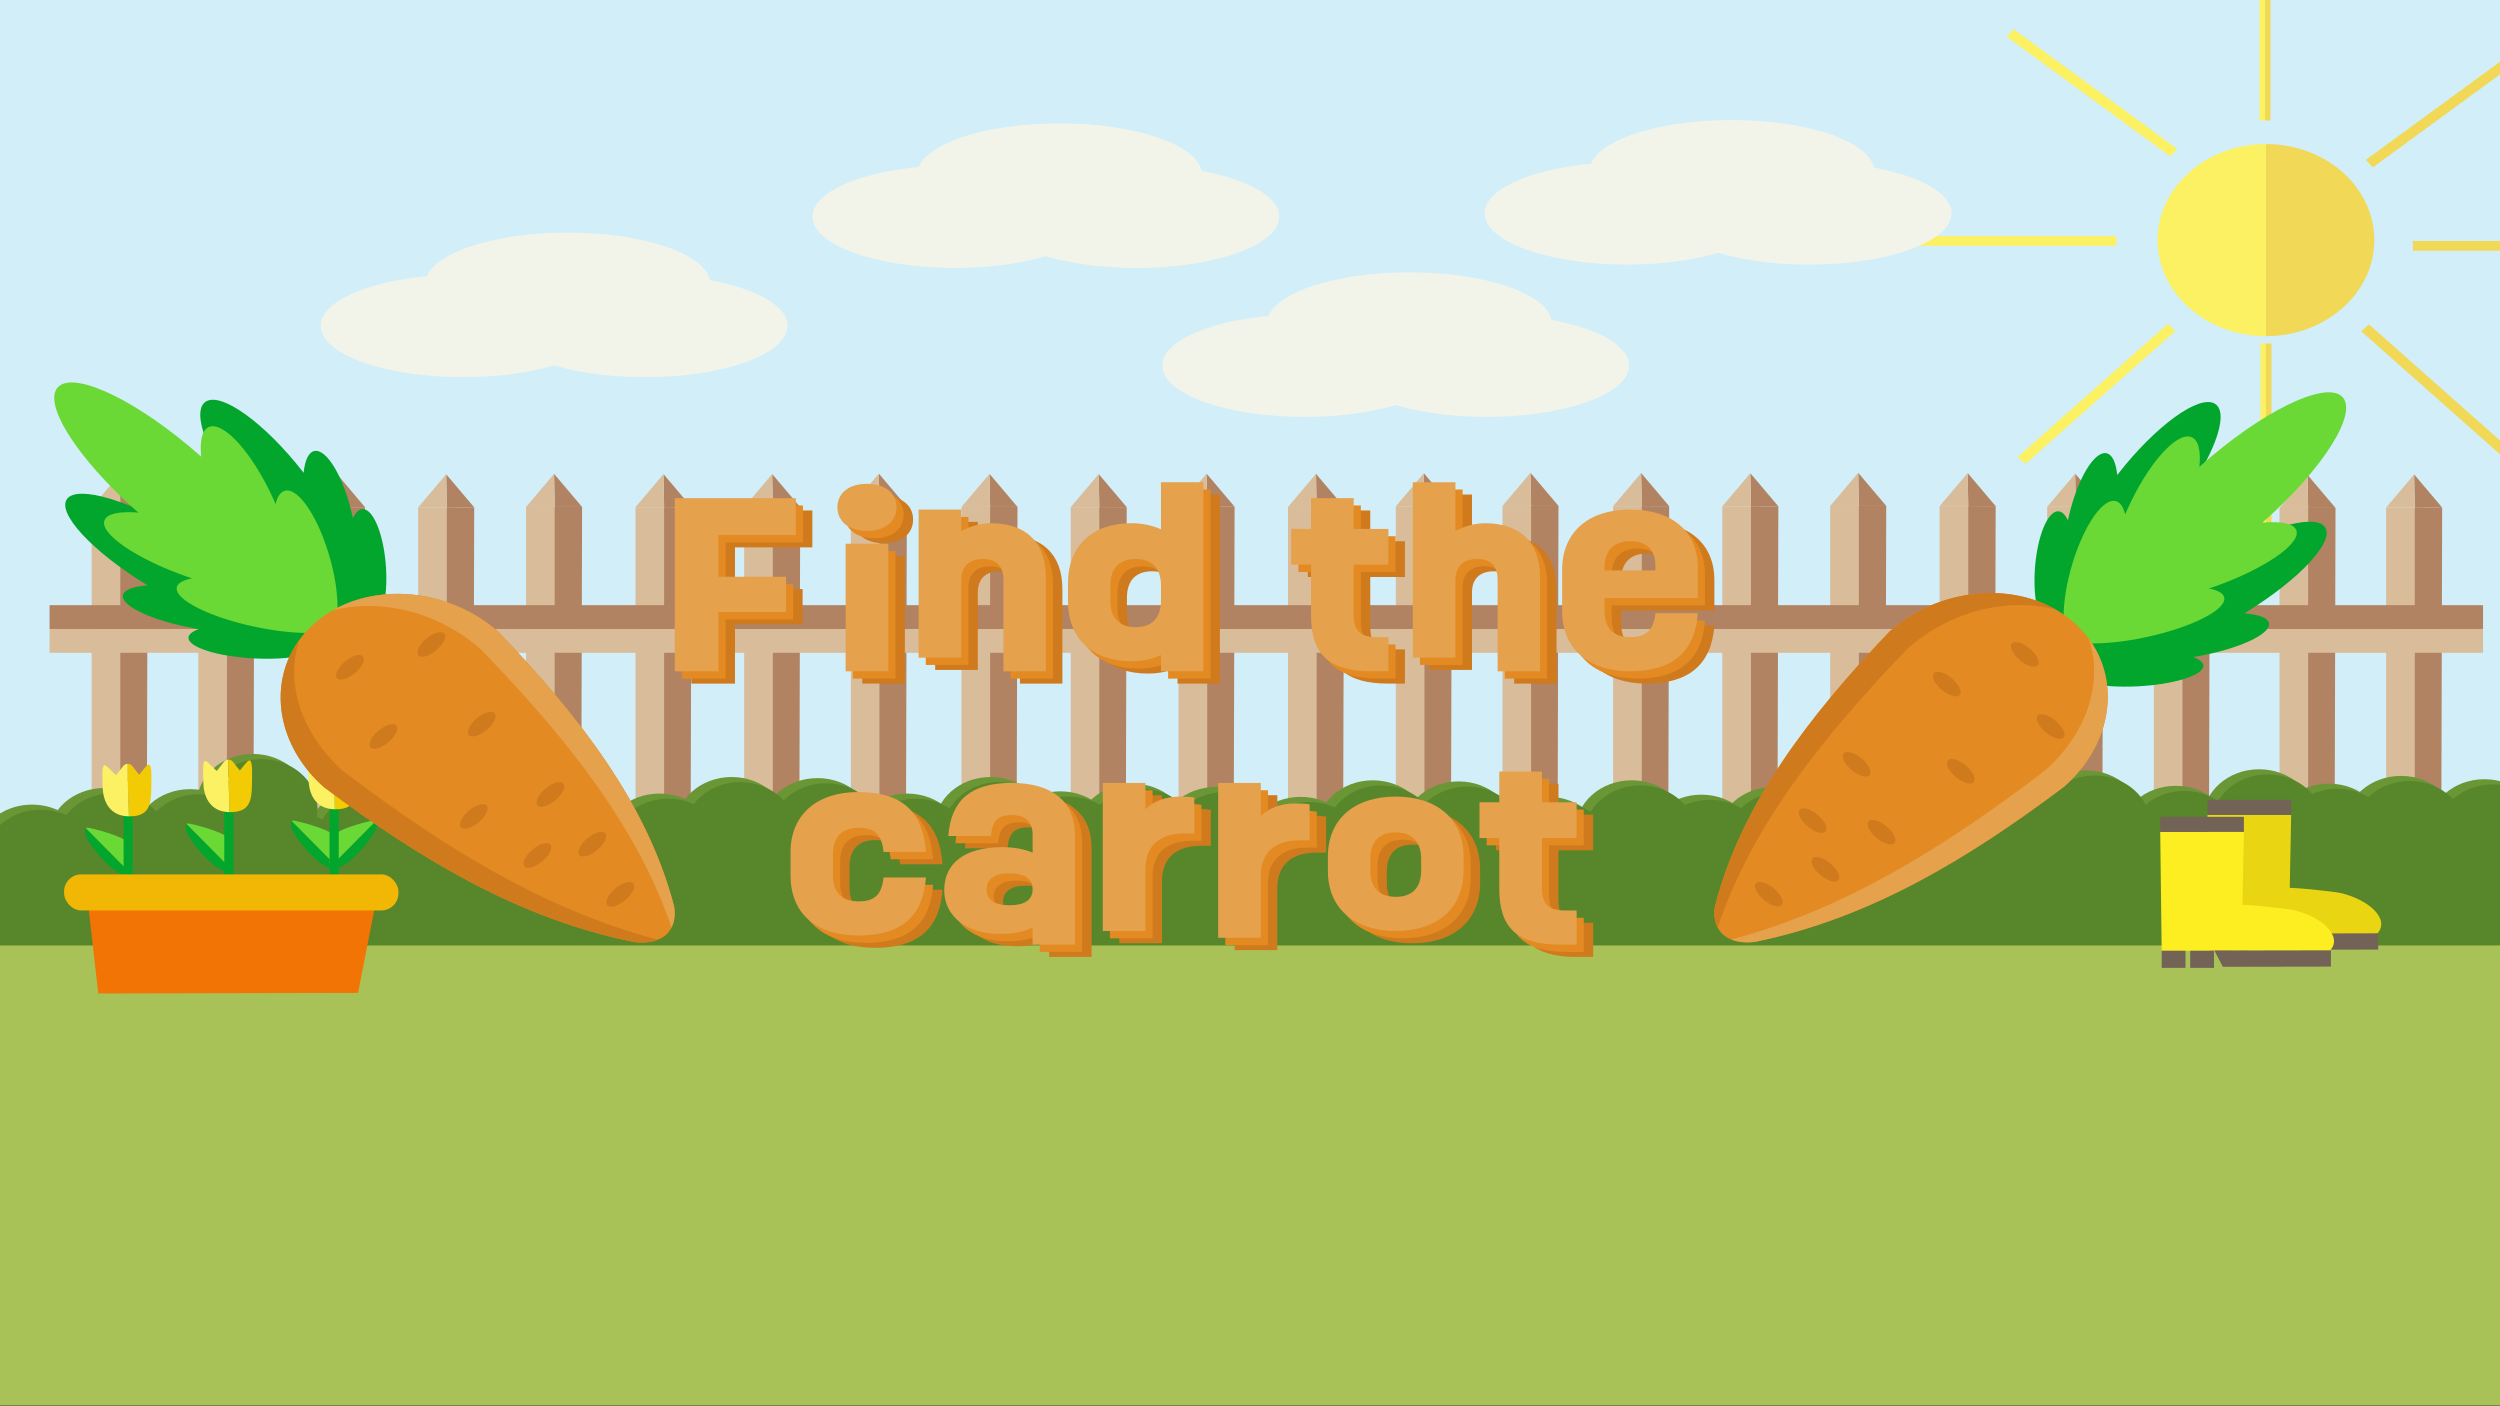 <?xml version="1.0" encoding="UTF-8"?><svg id="Layer_1" xmlns="http://www.w3.org/2000/svg" width="1920" height="1080" xmlns:xlink="http://www.w3.org/1999/xlink" viewBox="0 0 1920 1080"><rect x="0" y="0" width="1920" height="1080" fill="#333333" stroke="none"/><defs><style>.cls-1{fill:none;}.cls-2{clip-path:url(#clippath);}.cls-3{fill:#f2f4e9;}.cls-4{fill:#03a62c;}.cls-5{fill:#f27405;}.cls-6{fill:#ead513;}.cls-7{fill:#f2d857;}.cls-8{fill:#f2b705;}.cls-9{fill:#f2cb05;}.cls-10{fill:#fcf063;}.cls-11{fill:#fcee21;}.cls-12{fill:#e5a14b;}.cls-13{fill:#6ad936;}.cls-14{fill:#6a9636;}.cls-15{fill:#736357;}.cls-16{fill:#b18362;}.cls-17{fill:#a9c257;}.cls-18{fill:#d07a1e;}.cls-19{fill:#e38a22;}.cls-20{fill:#d2eef9;}.cls-21{fill:#d9bc9a;}.cls-22{fill:#57862b;}.cls-23{clip-path:url(#clippath-1);}</style><clipPath id="clippath"><rect class="cls-1" width="1920" height="1080"/></clipPath><clipPath id="clippath-1"><rect class="cls-1" width="1920" height="1080"/></clipPath></defs><g id="Layer_2"><g class="cls-2"><g class="cls-23"><g><g><rect class="cls-20" x="-53.88" y="-7.68" width="1981.9" height="718.52"/><rect class="cls-17" x="-53.88" y="628.64" width="1980.95" height="450.85"/><g><polygon class="cls-10" points="1541.13 28.21 1666.75 120.12 1672.14 114.34 1546.51 22.42 1541.13 28.21"/><rect class="cls-10" x="1462.43" y="181.29" width="162.89" height="7.5"/><polygon class="cls-10" points="1555.56 356.25 1670.74 254.15 1664.76 248.85 1549.57 350.95 1555.56 356.25"/><polygon class="cls-7" points="1928.63 356.55 1813.44 254.45 1819.43 249.15 1934.61 351.25 1928.63 356.55"/><rect class="cls-7" x="1853.09" y="185.04" width="162.89" height="7.5"/><polygon class="cls-7" points="1947.99 36.64 1822.37 128.55 1816.98 122.77 1942.61 30.85 1947.99 36.64"/><g><polyline class="cls-7" points="1739.56 92.53 1743.79 92.53 1743.79 -51.86 1739.56 -51.86"/><polyline class="cls-10" points="1739.56 -51.86 1735.33 -51.86 1735.33 92.53 1739.56 92.53"/></g><path class="cls-10" d="M1740.26,258.17c-45.96,0-83.21-33.02-83.21-73.76s37.25-73.76,83.21-73.76"/><path class="cls-7" d="M1740.26,110.65c45.96,0,83.21,33.02,83.21,73.76s-37.25,73.76-83.21,73.76"/><g><polyline class="cls-7" points="1740.26 408.18 1744.49 408.18 1744.49 263.79 1740.26 263.79"/><polyline class="cls-10" points="1740.26 263.79 1736.03 263.79 1736.03 408.18 1740.26 408.18"/></g></g><g><ellipse class="cls-3" cx="355.79" cy="250.25" rx="109.47" ry="39.41"/><ellipse class="cls-3" cx="436.1" cy="218.05" rx="109.47" ry="39.41"/><ellipse class="cls-3" cx="495.38" cy="250.25" rx="109.47" ry="39.41"/></g><line class="cls-1" x1="1784.88" y1="638.2" x2="1784.62" y2="637.96"/><g><g><rect class="cls-21" x="1832.56" y="389.8" width="28.68" height="335.68"/><polyline class="cls-16" points="1875.58 389.8 1854.55 389.8 1854.55 725.39 1874.68 725.39"/><polyline class="cls-16" points="1854.55 389.8 1875.58 389.8 1854.07 364.37"/><polyline class="cls-21" points="1854.07 364.37 1832.56 389.8 1854.55 389.8"/></g><g><rect class="cls-21" x="1750.66" y="390.11" width="28.68" height="335.68"/><polyline class="cls-16" points="1793.68 390.11 1772.65 390.11 1772.65 725.71 1792.78 725.71"/><polyline class="cls-16" points="1772.65 390.11 1793.68 390.11 1772.17 364.69"/><polyline class="cls-21" points="1772.17 364.69 1750.66 390.11 1772.65 390.11"/></g><g><g><rect class="cls-21" x="70.41" y="389.66" width="28.68" height="335.68"/><polyline class="cls-16" points="113.43 389.66 92.4 389.66 92.4 725.25 112.53 725.25"/><polyline class="cls-16" points="92.4 389.66 113.43 389.66 91.92 364.24"/><polyline class="cls-21" points="91.92 364.24 70.41 389.66 92.4 389.66"/></g><g><rect class="cls-21" x="152.31" y="389.34" width="28.68" height="335.68"/><polyline class="cls-16" points="195.33 389.34 174.3 389.34 174.3 724.94 194.43 724.94"/><polyline class="cls-16" points="174.3 389.34 195.33 389.34 173.82 363.92"/><polyline class="cls-21" points="173.82 363.92 152.31 389.34 174.3 389.34"/></g><g><rect class="cls-21" x="237.3" y="389.51" width="28.68" height="335.68"/><polyline class="cls-16" points="280.32 389.51 259.29 389.51 259.29 725.1 279.42 725.1"/><polyline class="cls-16" points="259.29 389.51 280.32 389.51 258.81 364.09"/><polyline class="cls-21" points="258.81 364.09 237.3 389.51 259.29 389.51"/></g><g><rect class="cls-21" x="321.16" y="389.67" width="28.68" height="335.68"/><polyline class="cls-16" points="364.19 389.67 343.15 389.67 343.15 725.26 363.29 725.26"/><polyline class="cls-16" points="343.15 389.67 364.19 389.67 342.68 364.25"/><polyline class="cls-21" points="342.68 364.25 321.16 389.67 343.15 389.67"/></g><g><rect class="cls-21" x="404.02" y="389.35" width="28.68" height="335.68"/><polyline class="cls-16" points="447.05 389.35 426.01 389.35 426.01 724.95 446.15 724.95"/><polyline class="cls-16" points="426.01 389.35 447.05 389.35 425.53 363.93"/><polyline class="cls-21" points="425.53 363.93 404.02 389.35 426.01 389.35"/></g><g><rect class="cls-21" x="488.06" y="389.52" width="28.68" height="335.68"/><polyline class="cls-16" points="531.08 389.52 510.05 389.52 510.05 725.11 530.18 725.11"/><polyline class="cls-16" points="510.05 389.52 531.08 389.52 509.57 364.1"/><polyline class="cls-21" points="509.57 364.1 488.06 389.52 510.05 389.52"/></g></g><g><g><rect class="cls-21" x="571.53" y="389.49" width="28.68" height="335.68"/><polyline class="cls-16" points="614.56 389.49 593.52 389.49 593.52 725.08 613.66 725.08"/><polyline class="cls-16" points="593.52 389.49 614.56 389.49 593.05 364.06"/><polyline class="cls-21" points="593.05 364.06 571.53 389.49 593.52 389.49"/></g><g><rect class="cls-21" x="653.44" y="389.17" width="28.68" height="335.68"/><polyline class="cls-16" points="696.46 389.17 675.43 389.17 675.43 724.76 695.56 724.76"/><polyline class="cls-16" points="675.43 389.17 696.46 389.17 674.95 363.75"/><polyline class="cls-21" points="674.95 363.75 653.44 389.17 675.43 389.17"/></g><g><rect class="cls-21" x="738.43" y="389.34" width="28.68" height="335.68"/><polyline class="cls-16" points="781.45 389.34 760.42 389.34 760.42 724.93 780.55 724.93"/><polyline class="cls-16" points="760.42 389.34 781.45 389.34 759.94 363.91"/><polyline class="cls-21" points="759.94 363.91 738.43 389.34 760.42 389.34"/></g><g><rect class="cls-21" x="822.29" y="389.5" width="28.68" height="335.68"/><polyline class="cls-16" points="865.31 389.5 844.28 389.5 844.28 725.09 864.41 725.09"/><polyline class="cls-16" points="844.28 389.5 865.31 389.5 843.8 364.07"/><polyline class="cls-21" points="843.8 364.07 822.29 389.5 844.28 389.5"/></g><g><rect class="cls-21" x="905.15" y="389.18" width="28.68" height="335.68"/><polyline class="cls-16" points="948.17 389.18 927.14 389.18 927.14 724.77 947.27 724.77"/><polyline class="cls-16" points="927.14 389.18 948.17 389.18 926.66 363.76"/><polyline class="cls-21" points="926.66 363.76 905.15 389.18 927.14 389.18"/></g><g><rect class="cls-21" x="989.18" y="389.35" width="28.68" height="335.68"/><polyline class="cls-16" points="1032.21 389.35 1011.17 389.35 1011.17 724.94 1031.3 724.94"/><polyline class="cls-16" points="1011.17 389.35 1032.21 389.35 1010.69 363.92"/><polyline class="cls-21" points="1010.69 363.92 989.18 389.35 1011.17 389.35"/></g></g><g><g><rect class="cls-21" x="1072" y="388.85" width="28.68" height="335.68"/><polyline class="cls-16" points="1115.02 388.85 1093.99 388.85 1093.99 724.45 1114.12 724.45"/><polyline class="cls-16" points="1093.99 388.85 1115.02 388.85 1093.51 363.43"/><polyline class="cls-21" points="1093.51 363.43 1072 388.85 1093.99 388.85"/></g><g><rect class="cls-21" x="1153.9" y="388.54" width="28.68" height="335.68"/><polyline class="cls-16" points="1196.92 388.54 1175.89 388.54 1175.89 724.13 1196.02 724.13"/><polyline class="cls-16" points="1175.89 388.54 1196.92 388.54 1175.41 363.11"/><polyline class="cls-21" points="1175.41 363.11 1153.9 388.54 1175.89 388.54"/></g><g><rect class="cls-21" x="1238.89" y="388.7" width="28.68" height="335.68"/><polyline class="cls-16" points="1281.91 388.7 1260.88 388.7 1260.88 724.3 1281.01 724.3"/><polyline class="cls-16" points="1260.88 388.7 1281.91 388.7 1260.4 363.28"/><polyline class="cls-21" points="1260.4 363.28 1238.89 388.7 1260.88 388.7"/></g><g><rect class="cls-21" x="1322.75" y="388.86" width="28.68" height="335.68"/><polyline class="cls-16" points="1365.77 388.86 1344.74 388.86 1344.74 724.45 1364.87 724.45"/><polyline class="cls-16" points="1344.74 388.86 1365.77 388.86 1344.26 363.44"/><polyline class="cls-21" points="1344.26 363.44 1322.75 388.86 1344.74 388.86"/></g><g><rect class="cls-21" x="1405.61" y="388.55" width="28.68" height="335.68"/><polyline class="cls-16" points="1448.63 388.55 1427.6 388.55 1427.6 724.14 1447.73 724.14"/><polyline class="cls-16" points="1427.6 388.55 1448.63 388.55 1427.12 363.12"/><polyline class="cls-21" points="1427.12 363.12 1405.61 388.55 1427.6 388.55"/></g><g><rect class="cls-21" x="1489.64" y="388.71" width="28.68" height="335.68"/><polyline class="cls-16" points="1532.67 388.71 1511.63 388.71 1511.63 724.31 1531.77 724.31"/><polyline class="cls-16" points="1511.63 388.71 1532.67 388.71 1511.16 363.29"/><polyline class="cls-21" points="1511.16 363.29 1489.64 388.71 1511.63 388.71"/></g></g><g><rect class="cls-21" x="1572.24" y="389.21" width="28.68" height="335.68"/><polyline class="cls-16" points="1615.27 389.21 1594.23 389.21 1594.23 724.8 1614.37 724.8"/><polyline class="cls-16" points="1594.23 389.21 1615.27 389.21 1593.75 363.79"/><polyline class="cls-21" points="1593.75 363.79 1572.24 389.21 1594.23 389.21"/></g><g><rect class="cls-21" x="1654.15" y="388.9" width="28.68" height="335.68"/><polyline class="cls-16" points="1697.17 388.9 1676.13 388.9 1676.13 724.49 1696.27 724.49"/><polyline class="cls-16" points="1676.13 388.9 1697.17 388.9 1675.66 363.47"/><polyline class="cls-21" points="1675.66 363.47 1654.15 388.9 1676.13 388.9"/></g><g><polyline class="cls-21" points="1906.99 483.06 1906.99 501.34 38.08 501.34 38.08 483.06"/><polyline class="cls-16" points="38.08 483.06 38.08 464.77 1906.99 464.77 1906.99 483.06"/></g></g><g><g><ellipse class="cls-14" cx="146.03" cy="644.2" rx="43.02" ry="38.14"/><ellipse class="cls-14" cx="214.87" cy="656.06" rx="43.02" ry="38.14"/><ellipse class="cls-14" cx="278.92" cy="643.35" rx="43.02" ry="38.14"/><ellipse class="cls-14" cx="332.46" cy="654.37" rx="43.02" ry="38.14"/><ellipse class="cls-14" cx="387.91" cy="648.44" rx="43.02" ry="38.14"/><ellipse class="cls-14" cx="451.97" cy="650.98" rx="43.02" ry="38.14"/><ellipse class="cls-14" cx="627.88" cy="635.72" rx="43.02" ry="38.14"/><ellipse class="cls-14" cx="696.72" cy="647.59" rx="43.02" ry="38.14"/><ellipse class="cls-14" cx="760.78" cy="634.88" rx="43.02" ry="38.14"/><ellipse class="cls-14" cx="814.32" cy="645.89" rx="43.02" ry="38.14"/><ellipse class="cls-14" cx="869.77" cy="639.96" rx="43.02" ry="38.14"/><ellipse class="cls-14" cx="933.82" cy="642.5" rx="43.02" ry="38.14"/><ellipse class="cls-14" cx="506.47" cy="647.59" rx="43.02" ry="38.14"/><ellipse class="cls-14" cx="561.92" cy="634.88" rx="43.02" ry="38.14"/><ellipse class="cls-14" cx="24.61" cy="656.06" rx="43.02" ry="38.14"/><ellipse class="cls-14" cx="80.06" cy="643.35" rx="43.02" ry="38.14"/><ellipse class="cls-14" cx="194.23" cy="617.16" rx="43.02" ry="38.14"/></g><g><ellipse class="cls-14" cx="1120.25" cy="638.27" rx="43.02" ry="38.14"/><ellipse class="cls-14" cx="1189.09" cy="650.13" rx="43.02" ry="38.14"/><ellipse class="cls-14" cx="1253.14" cy="637.42" rx="43.02" ry="38.14"/><ellipse class="cls-14" cx="1306.68" cy="648.44" rx="43.02" ry="38.14"/><ellipse class="cls-14" cx="1362.14" cy="642.5" rx="43.02" ry="38.14"/><ellipse class="cls-14" cx="1427.15" cy="638.27" rx="43.02" ry="38.14"/><ellipse class="cls-14" cx="1602.1" cy="629.79" rx="43.02" ry="38.14"/><ellipse class="cls-14" cx="1670.94" cy="641.66" rx="43.02" ry="38.14"/><ellipse class="cls-14" cx="1735" cy="628.94" rx="43.02" ry="38.14"/><ellipse class="cls-14" cx="1788.54" cy="639.96" rx="43.02" ry="38.14"/><ellipse class="cls-14" cx="1843.99" cy="634.03" rx="43.02" ry="38.14"/><ellipse class="cls-14" cx="1908.04" cy="636.57" rx="43.02" ry="38.14"/><ellipse class="cls-14" cx="1480.69" cy="650.13" rx="43.02" ry="38.14"/><ellipse class="cls-14" cx="1546.65" cy="637.42" rx="43.02" ry="38.14"/><ellipse class="cls-14" cx="998.83" cy="650.13" rx="43.02" ry="38.14"/><ellipse class="cls-14" cx="1054.29" cy="637.42" rx="43.02" ry="38.14"/></g></g><path class="cls-22" d="M1942.37,726.1H-55.79v-76.27H1942.37v76.27Z"/><g><g><ellipse class="cls-22" cx="152.63" cy="648.13" rx="43.02" ry="38.14"/><ellipse class="cls-22" cx="221.47" cy="660" rx="43.02" ry="38.14"/><ellipse class="cls-22" cx="285.52" cy="647.29" rx="43.02" ry="38.14"/><ellipse class="cls-22" cx="339.06" cy="658.3" rx="43.02" ry="38.14"/><ellipse class="cls-22" cx="394.51" cy="652.37" rx="43.02" ry="38.14"/><ellipse class="cls-22" cx="458.57" cy="654.91" rx="43.02" ry="38.14"/><ellipse class="cls-22" cx="634.48" cy="639.66" rx="43.02" ry="38.14"/><ellipse class="cls-22" cx="703.32" cy="651.52" rx="43.02" ry="38.14"/><ellipse class="cls-22" cx="767.37" cy="638.81" rx="43.02" ry="38.14"/><ellipse class="cls-22" cx="820.91" cy="649.83" rx="43.02" ry="38.14"/><ellipse class="cls-22" cx="876.36" cy="643.9" rx="43.02" ry="38.14"/><ellipse class="cls-22" cx="940.42" cy="646.44" rx="43.02" ry="38.14"/><ellipse class="cls-22" cx="513.06" cy="651.52" rx="43.02" ry="38.14"/><ellipse class="cls-22" cx="568.51" cy="638.81" rx="43.02" ry="38.14"/><ellipse class="cls-22" cx="31.21" cy="660" rx="43.02" ry="38.14"/><ellipse class="cls-22" cx="86.66" cy="647.29" rx="43.02" ry="38.14"/><ellipse class="cls-22" cx="200.83" cy="621.1" rx="43.02" ry="38.14"/></g><g><ellipse class="cls-22" cx="1126.85" cy="642.2" rx="43.02" ry="38.14"/><ellipse class="cls-22" cx="1195.69" cy="654.07" rx="43.02" ry="38.14"/><ellipse class="cls-22" cx="1259.74" cy="641.35" rx="43.02" ry="38.14"/><ellipse class="cls-22" cx="1313.28" cy="652.37" rx="43.02" ry="38.14"/><ellipse class="cls-22" cx="1368.73" cy="646.44" rx="43.02" ry="38.14"/><ellipse class="cls-22" cx="1433.74" cy="642.2" rx="43.02" ry="38.14"/><ellipse class="cls-22" cx="1608.7" cy="633.73" rx="43.02" ry="38.14"/><ellipse class="cls-22" cx="1677.54" cy="645.59" rx="43.02" ry="38.14"/><ellipse class="cls-22" cx="1741.59" cy="632.88" rx="43.02" ry="38.14"/><ellipse class="cls-22" cx="1795.13" cy="643.9" rx="43.02" ry="38.14"/><ellipse class="cls-22" cx="1850.58" cy="637.96" rx="43.02" ry="38.14"/><ellipse class="cls-22" cx="1914.64" cy="640.51" rx="43.02" ry="38.14"/><ellipse class="cls-22" cx="1487.28" cy="654.07" rx="43.02" ry="38.14"/><ellipse class="cls-22" cx="1553.25" cy="641.35" rx="43.02" ry="38.14"/><ellipse class="cls-22" cx="1005.43" cy="654.07" rx="43.02" ry="38.14"/><ellipse class="cls-22" cx="1060.88" cy="641.35" rx="43.02" ry="38.14"/></g></g><g><g><g><path class="cls-4" d="M258.77,665.59c-.78,.59-2.13,.81-4.42,.81h0c-8.08,1.16-30.76-25.2-30.92-32.49h0c-.05-1.84,.12-2.86,.68-3.34"/><path class="cls-13" d="M224.11,630.58c1.01-.86,3.26,.03,7.75,1.04h0s25.52,6.35,25.52,11.77l2.2,15.73c.19,3.53,.49,5.5-.81,6.47"/></g><g><path class="cls-4" d="M254.2,665.3c.78,.59,2.13,.81,4.42,.81h0c8.08,1.16,30.76-25.2,30.92-32.49h0c.05-1.84-.12-2.86-.68-3.34"/><path class="cls-13" d="M288.86,630.28c-1.01-.86-3.26,.03-7.75,1.04h0s-25.52,6.35-25.52,11.77l-2.2,15.73c-.19,3.53-.49,5.5,.81,6.47"/></g><rect class="cls-4" x="253.1" y="615.88" width="7.04" height="85.51"/><g><path class="cls-10" d="M256.31,597.8h-7.44c-3.26,0-5.17-3.25-3.31-5.61l7.44-9.46c.8-1.02,2.05-1.53,3.31-1.53"/><path class="cls-9" d="M256.31,581.19c1.25,0,2.5,.51,3.31,1.53l7.44,9.46c1.86,2.37-.05,5.61-3.31,5.61h-7.44"/><path class="cls-9" d="M256.29,594.9c9.96,1.45,18.62-28.95,18.18-1.66-.26,16.05,.98,28.62-17.28,28.29"/><path class="cls-10" d="M257.19,621.52c-.38,0-.77-.02-1.17-.04-12.84-.59-18.46-10.41-18.94-21.46-1.45-33.12,2.83-10.9,18.24-5.37,.32,.12,.65,.2,.97,.24"/></g></g><g><g><path class="cls-4" d="M177.91,667.78c-.78,.59-2.13,.81-4.42,.81h0c-8.08,1.16-30.76-25.2-30.92-32.49h0c-.05-1.84,.12-2.86,.68-3.34"/><path class="cls-13" d="M143.25,632.77c1.01-.86,3.26,.03,7.75,1.04h0s25.52,6.35,25.52,11.77l2.2,15.73c.19,3.53,.49,5.5-.81,6.47"/></g><rect class="cls-4" x="172.24" y="618.07" width="7.04" height="85.51"/><g><path class="cls-10" d="M175.45,599.99h-7.44c-3.26,0-5.17-3.25-3.31-5.61l7.44-9.46c.8-1.02,2.05-1.53,3.31-1.53"/><path class="cls-9" d="M175.45,583.38c1.25,0,2.5,.51,3.31,1.53l7.44,9.46c1.86,2.37-.05,5.61-3.31,5.61h-7.44"/><path class="cls-9" d="M175.43,597.09c9.96,1.45,18.62-28.95,18.18-1.66-.26,16.05,.98,28.62-17.28,28.29"/><path class="cls-10" d="M176.33,623.71c-.38,0-.77-.02-1.17-.04-12.84-.59-18.46-10.41-18.94-21.46-1.45-33.12,2.83-10.9,18.24-5.37,.32,.12,.65,.2,.97,.24"/></g></g><g><g><path class="cls-4" d="M100.59,671.01c-.78,.59-2.13,.81-4.42,.81h0c-8.08,1.16-30.76-25.2-30.92-32.49h0c-.05-1.84,.12-2.86,.68-3.34"/><path class="cls-13" d="M65.93,636c1.01-.86,3.26,.03,7.75,1.04h0s25.52,6.35,25.52,11.77l2.2,15.73c.19,3.53,.49,5.5-.81,6.47"/></g><rect class="cls-4" x="94.92" y="621.3" width="7.04" height="85.51"/><g><path class="cls-10" d="M98.12,603.22h-7.44c-3.26,0-5.17-3.25-3.31-5.61l7.44-9.46c.8-1.02,2.05-1.53,3.31-1.53"/><path class="cls-9" d="M98.12,586.61c1.25,0,2.5,.51,3.31,1.53l7.44,9.46c1.86,2.37-.05,5.61-3.31,5.61h-7.44"/><path class="cls-9" d="M98.1,600.32c9.96,1.45,18.62-28.95,18.18-1.66-.26,16.05,.98,28.62-17.28,28.29"/><path class="cls-10" d="M99.01,626.95c-.38,0-.77-.02-1.17-.04-12.84-.59-18.46-10.41-18.94-21.46-1.45-33.12,2.83-10.9,18.24-5.37,.32,.12,.65,.2,.97,.24"/></g></g><polygon class="cls-5" points="275 762.54 75.45 763 67.96 697.04 287.43 698.98 275 762.54"/><rect class="cls-8" x="49.23" y="671.52" width="256.77" height="27.7" rx="13.14" ry="13.14"/></g><g><polygon class="cls-6" points="1757.85 717.11 1696.46 717.11 1695.34 625.84 1759.61 625.84 1757.85 717.11"/><path class="cls-6" d="M1740.7,716.12c.62,1.59,84.29,1.79,85.12,.85,10.08-11.35-7-26.24-28.32-31.14-4.88-1.12-41.7-5.33-47.52-3.69-2.81,.79-10.11,31.83-9.28,33.98h0Z"/><rect class="cls-15" x="1696.46" y="717.11" width="18.3" height="13.17"/><rect class="cls-15" x="1718.33" y="717.11" width="18.3" height="13.17"/><polygon class="cls-15" points="1826.46 729.29 1743.44 729.45 1736.9 716.94 1826.46 716.78 1826.46 729.29"/><rect class="cls-15" x="1695.34" y="614.26" width="64.27" height="11.58"/></g><g><polygon class="cls-11" points="1721.55 730.17 1660.17 730.17 1659.05 638.9 1723.32 638.9 1721.55 730.17"/><path class="cls-11" d="M1704.41,729.18c.62,1.59,84.29,1.79,85.12,.85,10.08-11.35-7-26.24-28.32-31.14-4.88-1.12-41.7-5.33-47.52-3.69-2.81,.79-10.11,31.83-9.28,33.98h0Z"/><rect class="cls-15" x="1660.17" y="730.17" width="18.3" height="13.17"/><rect class="cls-15" x="1682.04" y="730.17" width="18.3" height="13.17"/><polygon class="cls-15" points="1790.17 742.36 1707.15 742.51 1700.61 730 1790.17 729.84 1790.17 742.36"/><rect class="cls-15" x="1659.05" y="627.32" width="64.27" height="11.58"/></g><g><ellipse class="cls-3" cx="733.43" cy="166.36" rx="109.47" ry="39.41"/><ellipse class="cls-3" cx="813.74" cy="134.15" rx="109.47" ry="39.41"/><ellipse class="cls-3" cx="873.02" cy="166.36" rx="109.47" ry="39.41"/></g><g><ellipse class="cls-3" cx="1002.08" cy="280.76" rx="109.47" ry="39.41"/><ellipse class="cls-3" cx="1082.39" cy="248.56" rx="109.47" ry="39.41"/><ellipse class="cls-3" cx="1141.67" cy="280.76" rx="109.47" ry="39.41"/></g><g><ellipse class="cls-3" cx="1249.7" cy="163.81" rx="109.47" ry="39.41"/><ellipse class="cls-3" cx="1330.01" cy="131.61" rx="109.47" ry="39.41"/><ellipse class="cls-3" cx="1389.29" cy="163.81" rx="109.47" ry="39.41"/></g></g><g><g><g><path class="cls-18" d="M564.48,420.39v32.01h51.91v27.12h-51.91v45.49h-33.55v-132.96h92.96v28.34h-59.41Z"/><path class="cls-18" d="M655.86,399.05c0-11.02,8.88-18.02,22.7-18.02s22.7,7,22.7,18.02-9.08,18.19-22.7,18.19-22.7-7.17-22.7-18.19Zm6.32,27.99h32.76v97.97h-32.76v-97.97h0Z"/><path class="cls-18" d="M815.92,452.23v72.78h-32.57v-70.15c0-10.85-5.33-16.09-15.79-16.09s-16.58,5.77-16.58,16.09v59.66h-32.76v-113.71h32.76v16.44c7.11-3.85,15-5.95,23.09-5.95,26.64,0,41.84,14.87,41.84,40.94h0Z"/><path class="cls-18" d="M936.9,379.8v145.2h-32.56v-12.42c-6.32,2.97-14.21,4.72-22.89,4.72-30,0-48.55-17.67-48.55-46.19v-13.65c0-28.52,18.55-46.19,48.55-46.19,8.68,0,16.58,1.75,22.89,4.72v-36.21h32.56v.02Zm-32.56,90.8v-11.2c0-13.65-6.91-20.64-19.54-20.64s-19.34,7.17-19.34,20.64v11.2c0,13.47,6.71,20.47,19.34,20.47s19.54-7,19.54-20.47Z"/><path class="cls-18" d="M1052.36,443.13v38.66c0,11.9,5.33,16.97,17.37,16.97h9.28v26.24h-12.83c-33.35,0-46.58-13.47-46.58-42.69v-39.19h-15.2v-27.47h15.2v-23.62h32.76v23.62h26.64v27.47h-26.64Z"/><path class="cls-18" d="M1195.44,452.23v72.78h-32.57v-70.15c0-10.85-5.33-16.09-15.79-16.09s-16.58,5.77-16.58,16.09v59.66h-32.76v-134.71h32.76v37.44c7.11-3.85,15-5.95,23.09-5.95,26.64,0,41.84,14.87,41.84,40.94h.01Z"/><path class="cls-18" d="M1244.98,468.85v9.45c0,13.65,6.71,20.47,19.74,20.47s17.96-5.95,19.34-18.37h32.57c-2.17,30.27-19.93,44.61-52.1,44.61s-52.1-17.67-52.1-46.19v-31.84c0-28.52,19.93-46.19,52.1-46.19s52.1,16.62,52.1,44.61v23.44h-71.65Zm0-23.26v1.92h39.08v-3.67c0-12.25-6.91-18.72-19.34-18.72s-19.74,7-19.74,20.47Z"/><path class="cls-18" d="M619.84,681.76v-17.84c0-28.52,19.93-46.19,52.1-46.19,33.95,0,49.74,15.57,51.91,46.01h-32.56c-1.38-12.77-6.32-18.54-19.14-18.54s-19.74,7-19.74,20.64v15.4c0,13.65,6.71,20.47,19.74,20.47s17.76-5.95,19.14-18.37h32.56c-2.17,29.74-18.55,44.61-51.91,44.61s-52.1-17.67-52.1-46.18h0Z"/><path class="cls-18" d="M838.32,650.97v83.97h-32.57v-13.3c-6.51,3.5-14.61,5.07-25.46,5.07-25.26,0-42.43-13.65-42.43-33.59,0-20.99,16.18-33.06,44.41-33.06,9.08,0,16.78,1.4,23.49,4.2v-13.65c0-9.97-5.53-15.22-15.99-15.22s-15,4.2-15.99,16.09h-32.76c1.97-27.64,17.57-40.76,48.55-40.76s48.75,14.17,48.75,40.24h0Zm-32.57,41.47c0-8.05-5.92-12.25-17.96-12.25-11.25,0-17.37,4.37-17.37,12.25s6.12,12.25,17.37,12.25c12.04,0,17.96-4.2,17.96-12.25Z"/><path class="cls-18" d="M929.9,621.93v27.64h-7.3c-17.96,0-30.2,8.05-30.2,27.47v47.41h-32.76v-113.71h32.76v20.12c6.51-6.3,15.59-9.62,26.64-9.62,4.34,0,7.5,.17,10.85,.7h.01Z"/><path class="cls-18" d="M1018.51,627.17v27.64h-7.3c-17.96,0-30.2,8.05-30.2,27.47v47.41h-32.76v-118.96h32.76v25.37c6.51-6.3,15.59-9.62,26.64-9.62,4.34,0,7.5,.17,10.85,.7h.01Z"/><path class="cls-18" d="M1032.52,678.26v-10.85c0-29.04,20.53-46.19,52.1-46.19s52.1,17.14,52.1,46.19v10.85c0,29.04-20.53,46.19-52.1,46.19s-52.1-17.14-52.1-46.19Zm71.64-.52v-8.4c0-13.65-7.11-20.64-19.54-20.64s-19.54,7-19.54,20.64v8.4c0,13.65,6.91,20.47,19.54,20.47s19.54-6.82,19.54-20.47Z"/><path class="cls-18" d="M1196.92,653.07v38.66c0,11.9,5.33,16.97,17.37,16.97h9.28v26.24h-12.83c-33.35,0-46.58-13.47-46.58-42.69v-39.19h-15.2v-27.47h15.2v-23.62h32.76v23.62h26.64v27.47h-26.64Z"/></g><g><path class="cls-19" d="M557.26,416.56v32.01h51.91v27.12h-51.91v45.49h-33.55v-132.96h92.96v28.34h-59.41Z"/><path class="cls-19" d="M648.63,395.22c0-11.02,8.88-18.02,22.7-18.02s22.7,7,22.7,18.02-9.08,18.19-22.7,18.19-22.7-7.17-22.7-18.19Zm6.32,27.99h32.76v97.97h-32.76v-97.97Z"/><path class="cls-19" d="M808.7,448.4v72.78h-32.57v-70.15c0-10.85-5.33-16.09-15.79-16.09s-16.58,5.77-16.58,16.09v59.66h-32.76v-113.71h32.76v16.44c7.11-3.85,15-5.95,23.09-5.95,26.64,0,41.84,14.87,41.84,40.94h0Z"/><path class="cls-19" d="M929.68,375.97v145.2h-32.56v-12.42c-6.32,2.97-14.21,4.72-22.89,4.72-30,0-48.55-17.67-48.55-46.19v-13.65c0-28.52,18.55-46.19,48.55-46.19,8.68,0,16.58,1.75,22.89,4.72v-36.21h32.56v.02Zm-32.56,90.8v-11.2c0-13.65-6.91-20.64-19.54-20.64s-19.34,7.17-19.34,20.64v11.2c0,13.47,6.71,20.47,19.34,20.47s19.54-7,19.54-20.47Z"/><path class="cls-19" d="M1045.13,439.3v38.66c0,11.9,5.33,16.97,17.37,16.97h9.28v26.24h-12.83c-33.35,0-46.58-13.47-46.58-42.69v-39.19h-15.2v-27.47h15.2v-23.62h32.76v23.62h26.64v27.47h-26.64Z"/><path class="cls-19" d="M1188.22,448.4v72.78h-32.57v-70.15c0-10.85-5.33-16.09-15.79-16.09s-16.58,5.77-16.58,16.09v59.66h-32.76v-134.71h32.76v37.44c7.11-3.85,15-5.95,23.09-5.95,26.64,0,41.84,14.87,41.84,40.94h.01Z"/><path class="cls-19" d="M1237.76,465.02v9.45c0,13.65,6.71,20.47,19.74,20.47s17.96-5.95,19.34-18.37h32.57c-2.17,30.27-19.93,44.61-52.1,44.61s-52.1-17.67-52.1-46.19v-31.84c0-28.52,19.93-46.19,52.1-46.19s52.1,16.62,52.1,44.61v23.44h-71.65Zm0-23.26v1.92h39.08v-3.67c0-12.25-6.91-18.72-19.34-18.72s-19.74,7-19.74,20.47Z"/><path class="cls-19" d="M612.62,677.93v-17.84c0-28.52,19.93-46.19,52.1-46.19,33.95,0,49.74,15.57,51.91,46.01h-32.56c-1.38-12.77-6.32-18.54-19.14-18.54s-19.74,7-19.74,20.64v15.4c0,13.65,6.71,20.47,19.74,20.47s17.76-5.95,19.14-18.37h32.56c-2.17,29.74-18.55,44.61-51.91,44.61s-52.1-17.67-52.1-46.18h0Z"/><path class="cls-19" d="M831.1,647.14v83.97h-32.57v-13.3c-6.51,3.5-14.61,5.07-25.46,5.07-25.26,0-42.43-13.65-42.43-33.59,0-20.99,16.18-33.06,44.41-33.06,9.08,0,16.78,1.4,23.49,4.2v-13.65c0-9.97-5.53-15.22-15.99-15.22s-15,4.2-15.99,16.09h-32.76c1.97-27.64,17.57-40.76,48.55-40.76s48.75,14.17,48.75,40.24h0Zm-32.57,41.47c0-8.05-5.92-12.25-17.96-12.25-11.25,0-17.37,4.37-17.37,12.25s6.12,12.25,17.37,12.25c12.04,0,17.96-4.2,17.96-12.25Z"/><path class="cls-19" d="M922.67,618.1v27.64h-7.3c-17.96,0-30.2,8.05-30.2,27.47v47.41h-32.76v-113.71h32.76v20.12c6.51-6.3,15.59-9.62,26.64-9.62,4.34,0,7.5,.17,10.85,.7h.01Z"/><path class="cls-19" d="M1011.29,623.34v27.64h-7.3c-17.96,0-30.2,8.05-30.2,27.47v47.41h-32.76v-118.96h32.76v25.37c6.51-6.3,15.59-9.62,26.64-9.62,4.34,0,7.5,.17,10.85,.7h.01Z"/><path class="cls-19" d="M1025.3,674.43v-10.85c0-29.04,20.53-46.19,52.1-46.19s52.1,17.14,52.1,46.19v10.85c0,29.04-20.53,46.19-52.1,46.19s-52.1-17.14-52.1-46.19Zm71.64-.52v-8.4c0-13.65-7.11-20.64-19.54-20.64s-19.54,7-19.54,20.64v8.4c0,13.65,6.91,20.47,19.54,20.47s19.54-6.82,19.54-20.47Z"/><path class="cls-19" d="M1189.7,649.24v38.66c0,11.9,5.33,16.97,17.37,16.97h9.28v26.24h-12.83c-33.35,0-46.58-13.47-46.58-42.69v-39.19h-15.2v-27.47h15.2v-23.62h32.76v23.62h26.64v27.47h-26.64Z"/></g><g><path class="cls-12" d="M551.77,410.94v32.01h51.91v27.12h-51.91v45.49h-33.55v-132.96h92.96v28.34h-59.41Z"/><path class="cls-12" d="M643.14,389.6c0-11.02,8.88-18.02,22.7-18.02s22.7,7,22.7,18.02-9.08,18.19-22.7,18.19-22.7-7.17-22.7-18.19Zm6.32,27.99h32.76v97.97h-32.76v-97.97Z"/><path class="cls-12" d="M803.2,442.78v72.78h-32.57v-70.15c0-10.85-5.33-16.09-15.79-16.09s-16.58,5.77-16.58,16.09v59.66h-32.76v-113.71h32.76v16.44c7.11-3.85,15-5.95,23.09-5.95,26.64,0,41.84,14.87,41.84,40.94h0Z"/><path class="cls-12" d="M924.19,370.35v145.2h-32.56v-12.42c-6.32,2.97-14.21,4.72-22.89,4.72-30,0-48.55-17.67-48.55-46.19v-13.65c0-28.52,18.55-46.19,48.55-46.19,8.68,0,16.58,1.75,22.89,4.72v-36.21h32.56v.02Zm-32.56,90.8v-11.2c0-13.65-6.91-20.64-19.54-20.64s-19.34,7.17-19.34,20.64v11.2c0,13.47,6.71,20.47,19.34,20.47s19.54-7,19.54-20.47Z"/><path class="cls-12" d="M1039.64,433.68v38.66c0,11.9,5.33,16.97,17.37,16.97h9.28v26.24h-12.83c-33.35,0-46.58-13.47-46.58-42.69v-39.19h-15.2v-27.47h15.2v-23.62h32.76v23.62h26.64v27.47h-26.64Z"/><path class="cls-12" d="M1182.73,442.78v72.78h-32.57v-70.15c0-10.85-5.33-16.09-15.79-16.09s-16.58,5.77-16.58,16.09v59.66h-32.76v-134.71h32.76v37.44c7.11-3.85,15-5.95,23.09-5.95,26.64,0,41.84,14.87,41.84,40.94h.01Z"/><path class="cls-12" d="M1232.27,459.4v9.45c0,13.65,6.71,20.47,19.74,20.47s17.96-5.95,19.34-18.37h32.57c-2.17,30.27-19.93,44.61-52.1,44.61s-52.1-17.67-52.1-46.19v-31.84c0-28.52,19.93-46.19,52.1-46.19s52.1,16.62,52.1,44.61v23.44h-71.65Zm0-23.26v1.92h39.08v-3.67c0-12.25-6.91-18.72-19.34-18.72s-19.74,7-19.74,20.47Z"/><path class="cls-12" d="M607.13,672.31v-17.84c0-28.52,19.93-46.19,52.1-46.19,33.95,0,49.74,15.57,51.91,46.01h-32.56c-1.38-12.77-6.32-18.54-19.14-18.54s-19.74,7-19.74,20.64v15.4c0,13.65,6.71,20.47,19.74,20.47s17.76-5.95,19.14-18.37h32.56c-2.17,29.74-18.55,44.61-51.91,44.61s-52.1-17.67-52.1-46.18h0Z"/><path class="cls-12" d="M825.61,641.52v83.97h-32.57v-13.3c-6.51,3.5-14.61,5.07-25.46,5.07-25.26,0-42.43-13.65-42.43-33.59,0-20.99,16.18-33.06,44.41-33.06,9.08,0,16.78,1.4,23.49,4.2v-13.65c0-9.97-5.53-15.22-15.99-15.22s-15,4.2-15.99,16.09h-32.76c1.97-27.64,17.57-40.76,48.55-40.76s48.75,14.17,48.75,40.24h0Zm-32.57,41.47c0-8.05-5.92-12.25-17.96-12.25-11.25,0-17.37,4.37-17.37,12.25s6.12,12.25,17.37,12.25c12.04,0,17.96-4.2,17.96-12.25Z"/><path class="cls-12" d="M917.18,612.48v27.64h-7.3c-17.96,0-30.2,8.05-30.2,27.47v47.41h-32.76v-113.71h32.76v20.12c6.51-6.3,15.59-9.62,26.64-9.62,4.34,0,7.5,.17,10.85,.7h.01Z"/><path class="cls-12" d="M1005.8,617.72v27.64h-7.3c-17.96,0-30.2,8.05-30.2,27.47v47.41h-32.76v-118.96h32.76v25.37c6.51-6.3,15.59-9.62,26.64-9.62,4.34,0,7.5,.17,10.85,.7h.01Z"/><path class="cls-12" d="M1019.81,668.81v-10.85c0-29.04,20.53-46.19,52.1-46.19s52.1,17.14,52.1,46.19v10.85c0,29.04-20.53,46.19-52.1,46.19s-52.1-17.14-52.1-46.19h0Zm71.64-.52v-8.4c0-13.65-7.11-20.64-19.54-20.64s-19.54,7-19.54,20.64v8.4c0,13.65,6.91,20.47,19.54,20.47s19.54-6.82,19.54-20.47Z"/><path class="cls-12" d="M1184.21,643.62v38.66c0,11.9,5.33,16.97,17.37,16.97h9.28v26.24h-12.83c-33.35,0-46.58-13.47-46.58-42.69v-39.19h-15.2v-27.47h15.2v-23.62h32.76v23.62h26.64v27.47h-26.64Z"/></g></g><g><g><path class="cls-4" d="M1580.69,392.68c2.92,.04,5.48,2.62,7.5,6.98,.2-.97,.39-1.94,.61-2.92,6.45-28.28,19.28-50.08,28.65-48.7,4.69,.69,7.63,7.05,8.59,16.77,.23-.3,.46-.6,.69-.9,29.02-37.12,62.31-61.21,74.35-53.82,12.04,7.4-1.72,43.49-30.74,80.6-.24,.3-.47,.59-.71,.89,10.6-2.62,18.35-2.41,20.73,1.24,4.75,7.3-13.77,25.6-41.38,40.88-.96,.53-1.91,1.03-2.87,1.54,5.32,.15,8.94,1.37,10.01,3.78,3.03,6.84-15.33,20.53-41,30.58-12.57,4.92-24.54,8.04-33.86,9.16-2.03,2.49-4.2,3.89-6.38,3.86-2.12-.03-4.05-1.39-5.72-3.78-3.12-.55-5.23-1.67-6.01-3.42-.8-1.8-.08-4.09,1.84-6.65-2.09-8.12-3-19.16-2.22-31.32,1.6-24.83,9.62-44.88,17.91-44.77"/><path class="cls-4" d="M1692.2,511.26c-.05-2.59-2.96-4.86-7.87-6.66,1.1-.18,2.19-.35,3.29-.55,31.9-5.71,56.5-17.07,54.95-25.39-.78-4.16-7.95-6.76-18.92-7.61,.34-.21,.67-.4,1.01-.61,41.89-25.72,69.07-55.21,60.73-65.89-8.34-10.68-49.06,1.51-90.94,27.23-.34,.21-.67,.42-1,.63,2.95-9.4,2.72-16.27-1.39-18.38-8.23-4.21-28.88,12.2-46.13,36.67-.6,.85-1.16,1.69-1.73,2.54-.17-4.72-1.54-7.93-4.26-8.87-7.72-2.68-23.17,13.58-34.51,36.34-5.56,11.14-9.08,21.75-10.34,30.01-2.81,1.8-4.39,3.72-4.36,5.65,.03,1.88,1.57,3.59,4.27,5.07,.62,2.76,1.88,4.64,3.86,5.32,2.03,.71,4.61,.07,7.5-1.63,9.17,1.86,21.61,2.67,35.33,1.98,28.02-1.42,50.64-8.52,50.51-15.86"/><path class="cls-13" d="M1624.42,384.74c3.69,.64,6.27,4.43,7.72,10.38,.51-1.2,1-2.38,1.53-3.58,15.46-34.57,37.34-59.64,48.88-55.99,5.77,1.83,7.86,10.49,6.58,23.01,.37-.33,.73-.67,1.11-1,46.37-41.23,94.79-65.07,108.17-53.25s-13.37,54.82-59.73,96.05c-.37,.33-.75,.65-1.13,.98,14.13-1.17,23.91,.65,25.98,5.76,4.15,10.22-24.06,29.7-63.01,43.51-1.36,.48-2.69,.91-4.04,1.37,6.71,1.26,10.99,3.54,11.72,6.81,2.09,9.29-24.73,22.95-59.88,30.51-17.21,3.7-33.2,5.24-45.32,4.77-3.22,2.74-6.32,4.08-9.08,3.61-2.68-.47-4.78-2.58-6.29-5.96-3.82-1.32-6.21-3.18-6.74-5.55-.55-2.44,.95-5.2,4.04-8.06-.57-10.74,1.12-24.92,5.24-40.19,8.42-31.19,23.75-54.99,34.24-53.18"/></g><g><path class="cls-19" d="M1592.89,478.18c37.14,32.82,33.9,89.07-7.23,125.65-74.38,56-149.83,101.44-237.45,119.45-10.59,1.56-19.59-.83-24.86-5.43-5.2-4.66-7.93-12.63-6.2-22.02,20.04-77.72,71.07-144.74,134.02-210.85,41.13-36.58,104.58-39.62,141.72-6.81"/><path class="cls-18" d="M1579.06,468.29c-36.17-9.95-81.12,.58-114.11,29.93-65.65,68.1-119.92,136.68-145.77,214.12-2.29-4.47-3.2-10.14-2.03-16.49,20.05-77.72,71.07-144.74,134.02-210.85,36.39-32.37,90.24-38.45,127.9-16.7"/><path class="cls-12" d="M1604.1,490.41c11.33,32.03-.4,71.9-33.4,101.25-76.62,58.4-153.82,106.73-241.1,129.88,5.05,2.02,11.45,2.81,18.61,1.75,87.62-18.02,163.06-63.46,237.45-119.46,36.4-32.36,43.1-80.12,18.44-113.42"/><path class="cls-18" d="M1565.19,549.4c-2.44,2.17-.07,7.77,5.29,12.51,5.36,4.74,11.69,6.82,14.13,4.65s.07-7.77-5.29-12.51c-5.36-4.74-11.69-6.82-14.13-4.65"/><path class="cls-18" d="M1485.45,516.81c-2.44,2.17-.07,7.77,5.29,12.51,5.36,4.74,11.69,6.82,14.13,4.65s.07-7.77-5.29-12.51c-5.36-4.74-11.69-6.82-14.13-4.65"/><path class="cls-18" d="M1545.36,494c-2.44,2.17-.07,7.77,5.29,12.51,5.36,4.74,11.69,6.82,14.13,4.65s.07-7.77-5.29-12.51c-5.36-4.74-11.69-6.82-14.13-4.65"/><path class="cls-18" d="M1496.18,583.76c-2.44,2.17-.07,7.77,5.29,12.51,5.36,4.74,11.69,6.82,14.13,4.65s.07-7.77-5.29-12.51c-5.36-4.74-11.69-6.82-14.13-4.65"/><path class="cls-18" d="M1416.21,578.39c-2.44,2.17-.07,7.77,5.29,12.51,5.36,4.74,11.69,6.82,14.13,4.65s.07-7.77-5.29-12.51c-5.36-4.74-11.69-6.82-14.13-4.65"/><path class="cls-18" d="M1435.28,630.5c-2.44,2.17-.07,7.77,5.29,12.51,5.36,4.74,11.69,6.82,14.13,4.65s.07-7.77-5.29-12.51c-5.36-4.74-11.69-6.82-14.13-4.65"/><path class="cls-18" d="M1382.43,621.67c-2.44,2.17-.07,7.77,5.29,12.51,5.36,4.74,11.69,6.82,14.13,4.65s.07-7.77-5.29-12.51c-5.36-4.74-11.69-6.82-14.13-4.65"/><path class="cls-18" d="M1392.18,659.02c-2.44,2.17-.07,7.77,5.29,12.51,5.36,4.74,11.69,6.82,14.13,4.65s.07-7.77-5.29-12.51c-5.36-4.74-11.69-6.82-14.13-4.65"/><path class="cls-18" d="M1348.73,678.08c-2.44,2.17-.07,7.77,5.29,12.51s11.69,6.82,14.13,4.65,.07-7.77-5.29-12.51-11.69-6.82-14.13-4.65"/></g></g><g><g><path class="cls-4" d="M144.74,489.79c.05-2.59,2.96-4.85,7.88-6.65-1.09-.18-2.19-.35-3.29-.55-31.9-5.72-56.49-17.1-54.93-25.41,.78-4.16,7.96-6.76,18.92-7.61-.34-.21-.67-.4-1.01-.61-41.87-25.73-69.05-55.24-60.71-65.91,8.35-10.67,49.06,1.53,90.93,27.26,.34,.21,.67,.42,1,.63-2.95-9.4-2.72-16.27,1.4-18.37,8.23-4.21,28.88,12.21,46.12,36.69,.6,.85,1.16,1.7,1.73,2.54,.17-4.71,1.54-7.92,4.26-8.87,7.72-2.68,23.16,13.59,34.49,36.35,5.55,11.14,9.07,21.75,10.33,30.02,2.81,1.8,4.39,3.72,4.35,5.65-.03,1.88-1.56,3.59-4.27,5.07-.62,2.77-1.89,4.64-3.86,5.32-2.03,.71-4.61,.07-7.5-1.63-9.17,1.86-21.62,2.66-35.34,1.96-28.01-1.42-50.63-8.53-50.5-15.88"/><path class="cls-4" d="M278.53,390.97c-2.93,.04-5.48,2.62-7.51,6.98-.2-.97-.39-1.94-.62-2.92-6.44-28.28-19.25-50.09-28.63-48.71-4.69,.69-7.63,7.05-8.59,16.77-.23-.3-.46-.6-.69-.9-29.01-37.13-62.28-61.23-74.32-53.84-12.05,7.39,1.7,43.48,30.71,80.61,.24,.3,.47,.59,.71,.89-10.61-2.62-18.35-2.41-20.73,1.23-4.75,7.29,13.76,25.6,41.36,40.9,.96,.53,1.91,1.03,2.87,1.54-5.32,.15-8.94,1.36-10.01,3.77-3.03,6.84,15.32,20.54,40.99,30.6,12.56,4.93,24.54,8.05,33.86,9.17,2.03,2.49,4.2,3.89,6.38,3.86,2.12-.03,4.05-1.39,5.72-3.78,3.12-.55,5.23-1.67,6.01-3.42,.8-1.8,.08-4.09-1.83-6.65,2.1-8.13,3.01-19.16,2.23-31.31-1.59-24.84-9.6-44.89-17.89-44.78"/><path class="cls-13" d="M135.79,451.03c.72-3.28,5-5.56,11.71-6.84-1.35-.45-2.68-.88-4.04-1.36-39-13.71-67.28-33.11-63.16-43.34,2.06-5.11,11.83-6.97,25.96-5.83-.38-.33-.75-.65-1.13-.98-46.5-41.11-73.39-84.03-60.06-95.89,13.34-11.86,61.84,11.85,108.35,52.96,.38,.33,.74,.66,1.11,1-1.32-12.52,.74-21.19,6.5-23.03,11.53-3.68,33.5,21.33,49.08,55.86,.54,1.2,1.03,2.39,1.54,3.58,1.43-5.95,3.99-9.74,7.69-10.39,10.48-1.85,25.89,21.92,34.42,53.08,4.17,15.26,5.91,29.43,5.38,40.17,3.1,2.85,4.61,5.6,4.07,8.05-.53,2.38-2.91,4.24-6.73,5.57-1.49,3.38-3.58,5.5-6.26,5.97-2.76,.49-5.87-.85-9.09-3.58-12.12,.5-28.11-1-45.33-4.65-35.19-7.47-62.04-21.06-59.99-30.35"/></g><g><path class="cls-19" d="M241.2,478.99c37.03-32.91,100.49-30.04,141.75,6.42,63.17,65.94,114.42,132.82,134.73,210.49,1.76,9.39-.94,17.37-6.12,22.04-5.26,4.61-14.25,7.03-24.84,5.49-87.68-17.78-163.28-63.02-237.85-118.82-41.26-36.46-44.69-92.71-7.66-125.63"/><path class="cls-18" d="M230.03,491.24c-11.23,32.06,.65,71.9,33.75,101.16,76.81,58.2,154.18,106.32,241.54,129.24-5.04,2.03-11.44,2.84-18.61,1.8-87.68-17.78-163.28-63.02-237.85-118.82-36.51-32.26-43.37-80-18.83-113.37"/><path class="cls-12" d="M254.99,469.06c36.13-10.04,81.12,.37,114.22,29.62,65.88,67.92,120.39,136.36,146.49,213.73,2.28-4.47,3.17-10.15,1.98-16.5-20.31-77.67-71.57-144.55-134.74-210.49-36.51-32.27-90.38-38.21-127.95-16.36"/><path class="cls-18" d="M321.54,503.55c2.45,2.16,8.77,.07,14.11-4.69,5.35-4.75,7.7-10.36,5.25-12.52-2.45-2.17-8.77-.07-14.12,4.69-5.34,4.75-7.69,10.36-5.25,12.52"/><path class="cls-18" d="M284.77,574.23c2.45,2.16,8.77,.07,14.12-4.69,5.34-4.75,7.69-10.36,5.25-12.52-2.45-2.17-8.77-.07-14.11,4.69-5.35,4.75-7.7,10.36-5.25,12.52"/><path class="cls-18" d="M259.04,521.13c2.45,2.16,8.77,.07,14.12-4.69,5.34-4.75,7.69-10.36,5.25-12.52-2.45-2.17-8.77-.07-14.12,4.69-5.34,4.75-7.69,10.36-5.25,12.52"/><path class="cls-18" d="M360.29,564.73c2.45,2.16,8.77,.07,14.12-4.69,5.34-4.75,7.69-10.36,5.25-12.52-2.45-2.16-8.77-.06-14.12,4.69-5.34,4.75-7.69,10.36-5.25,12.52"/><path class="cls-18" d="M354.22,635.61c2.45,2.16,8.76,.07,14.11-4.69,5.35-4.75,7.69-10.36,5.25-12.52-2.45-2.17-8.77-.07-14.11,4.69-5.35,4.75-7.69,10.36-5.25,12.52"/><path class="cls-18" d="M413.01,618.72c2.45,2.17,8.77,.07,14.11-4.69,5.35-4.75,7.7-10.36,5.25-12.52-2.45-2.17-8.77-.07-14.12,4.69-5.35,4.75-7.69,10.36-5.25,12.52"/><path class="cls-18" d="M403.05,665.57c2.45,2.16,8.77,.07,14.11-4.69,5.35-4.75,7.7-10.36,5.25-12.52-2.45-2.17-8.76-.07-14.11,4.69-5.35,4.75-7.69,10.36-5.25,12.52"/><path class="cls-18" d="M445.19,656.92c2.45,2.16,8.76,.07,14.11-4.69,5.35-4.75,7.7-10.36,5.25-12.52-2.45-2.16-8.77-.06-14.11,4.69-5.35,4.75-7.69,10.36-5.25,12.52"/><path class="cls-18" d="M466.69,695.45c2.45,2.16,8.77,.07,14.11-4.69,5.35-4.75,7.7-10.36,5.25-12.52-2.45-2.17-8.77-.07-14.11,4.69-5.35,4.75-7.69,10.36-5.25,12.52"/></g></g></g></g></g></g></g></svg>